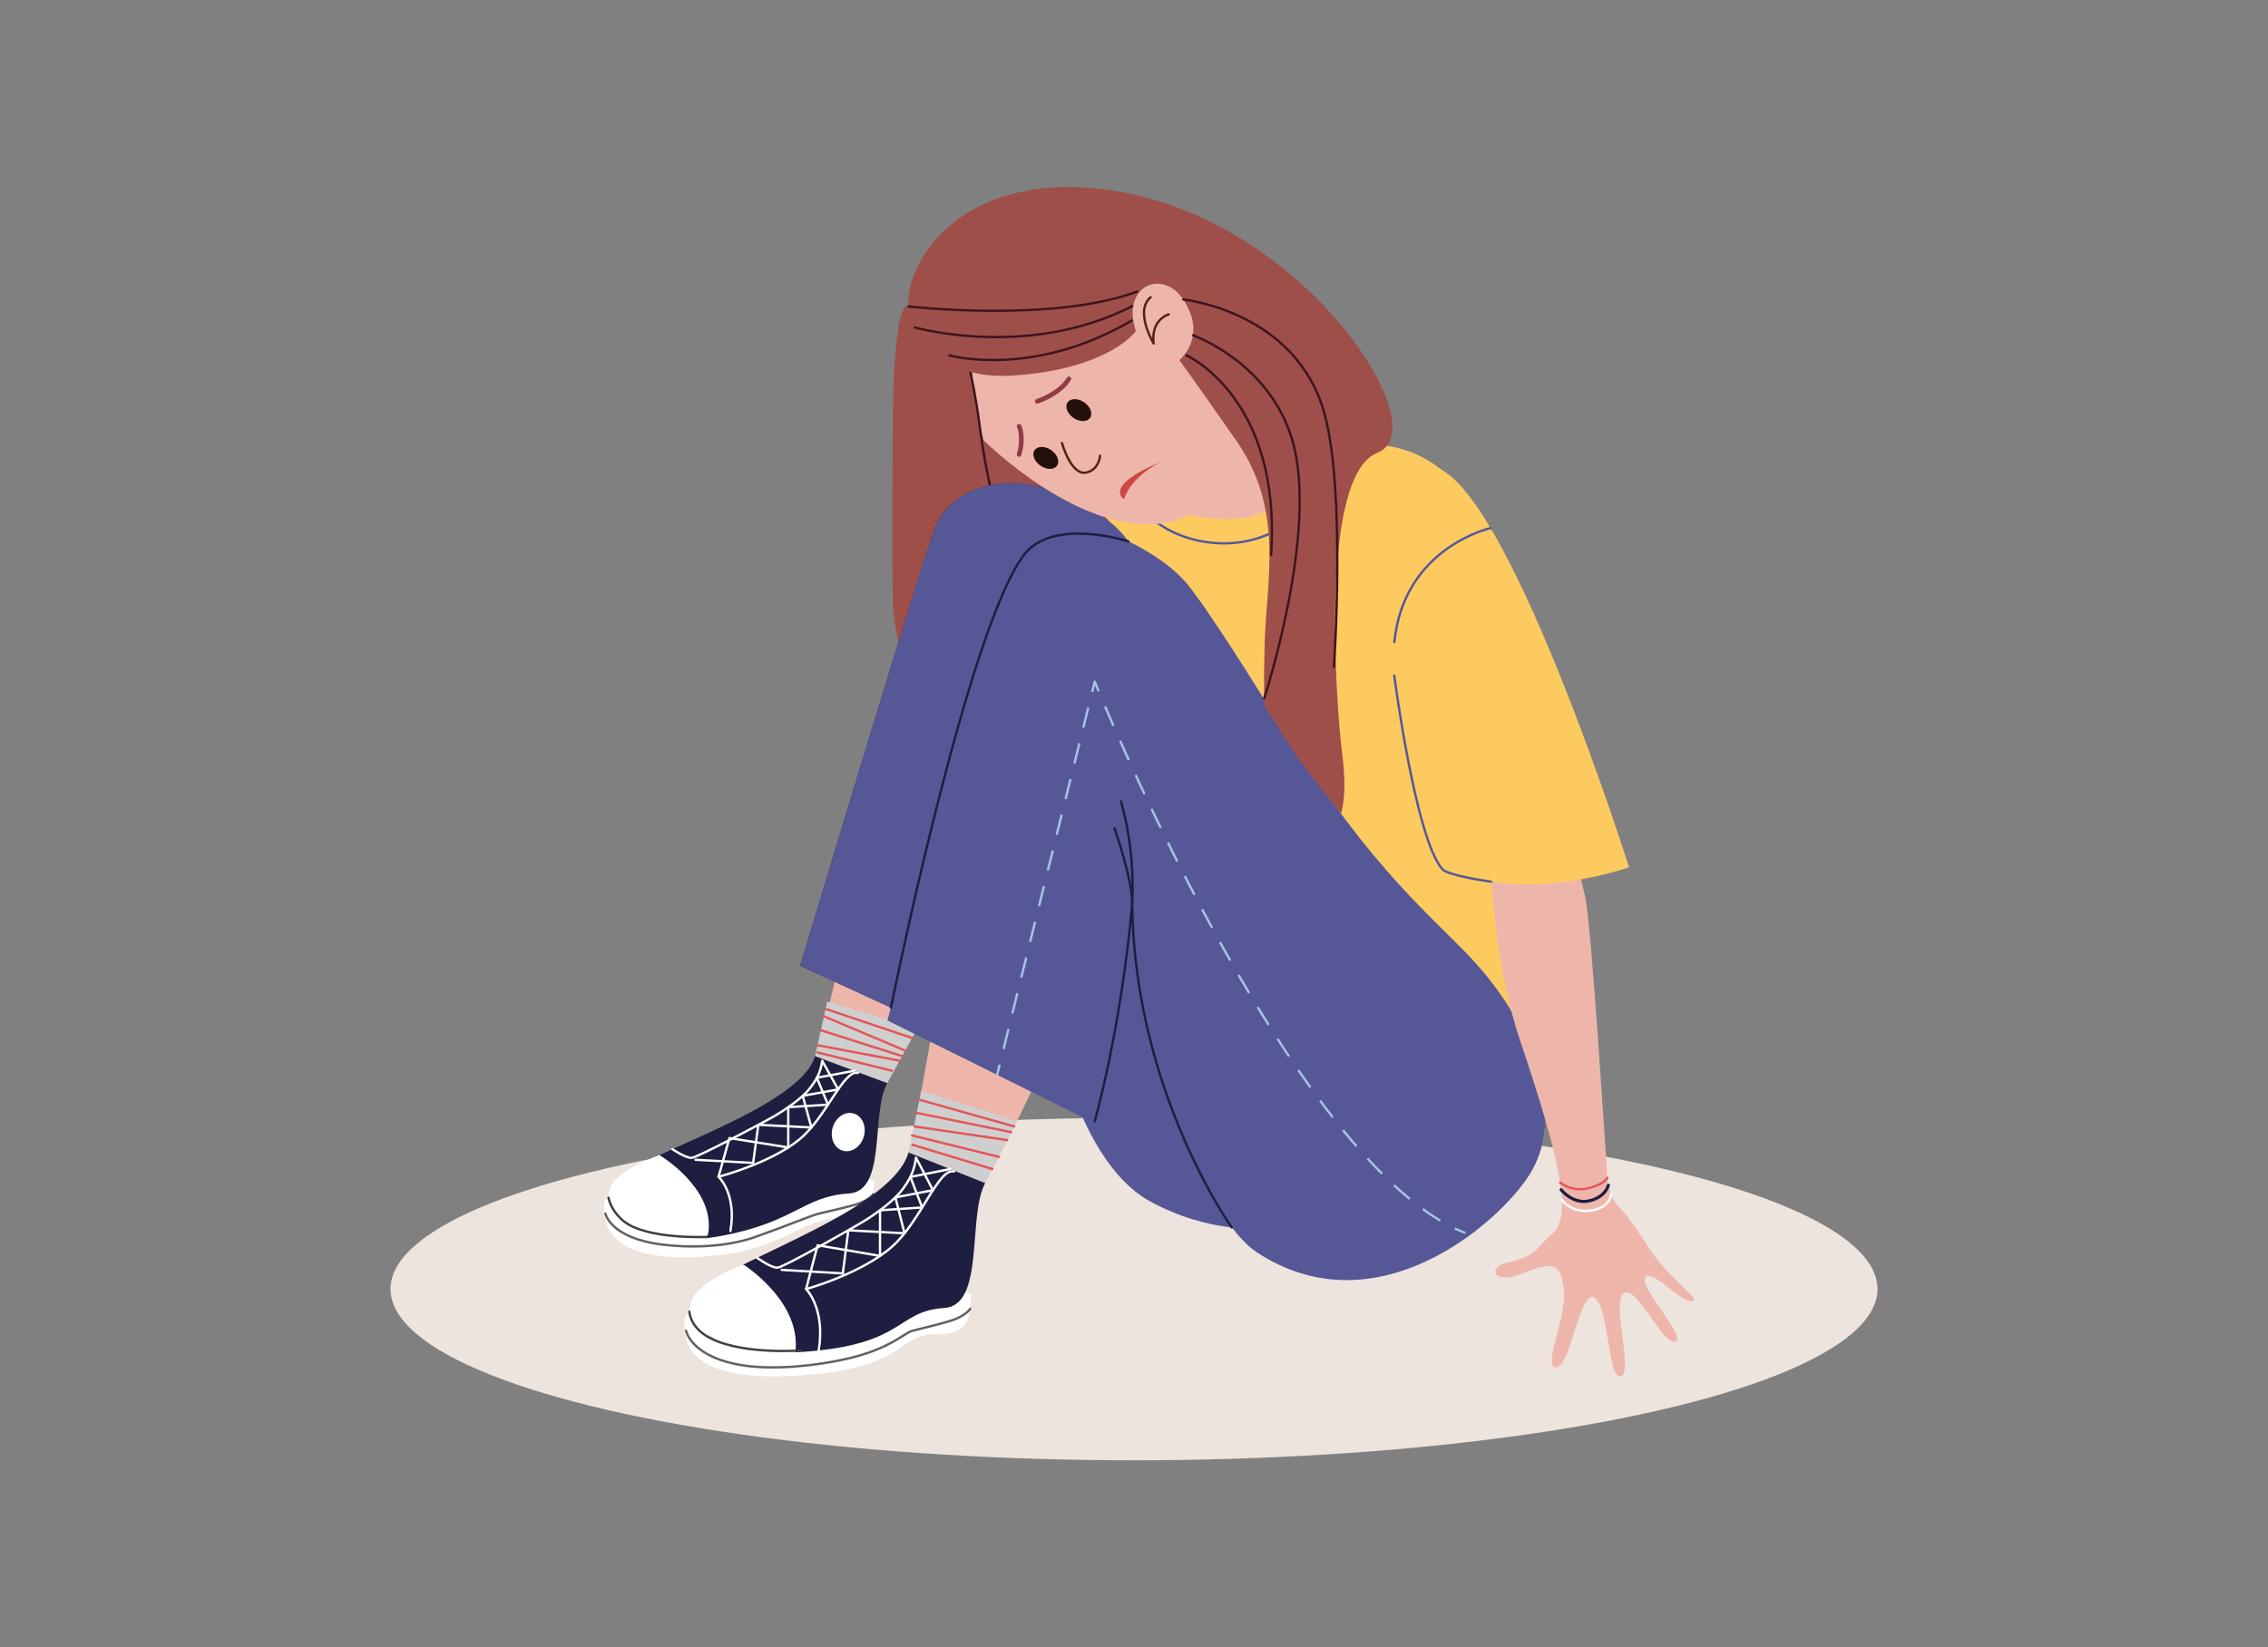 <svg id="Layer_1" data-name="Layer 1" xmlns="http://www.w3.org/2000/svg" viewBox="0 0 1459.13 1060.09"><rect x="0" y="0" width="1459.13" height="1060.09" fill="#808080" stroke="none"/><defs><style>.cls-1{fill:#ede4dd;}.cls-2{fill:#fdca60;}.cls-10,.cls-11,.cls-12,.cls-13,.cls-14,.cls-15,.cls-16,.cls-17,.cls-19,.cls-21,.cls-23,.cls-24,.cls-3{fill:none;stroke-linejoin:round;}.cls-3{stroke:#565797;}.cls-10,.cls-11,.cls-12,.cls-13,.cls-17,.cls-19,.cls-21,.cls-23,.cls-24,.cls-3{stroke-linecap:round;}.cls-10,.cls-11,.cls-12,.cls-13,.cls-14,.cls-15,.cls-16,.cls-17,.cls-19,.cls-23,.cls-3{stroke-width:1.5px;}.cls-4{fill:#9e4f4a;}.cls-18,.cls-5{fill:#eeb6ab;}.cls-6{fill:#565797;}.cls-7{fill:#1d1e40;}.cls-8{fill:#fff;}.cls-9{fill:#cfcfcf;}.cls-10{stroke:#fff;}.cls-11{stroke:#404040;}.cls-12{stroke:#606160;}.cls-13{stroke:#e65557;}.cls-14,.cls-15,.cls-16{stroke:#a5c3e6;stroke-linecap:square;}.cls-15{stroke-dasharray:11.84 11.84;}.cls-16{stroke-dasharray:12.06 12.06;}.cls-17,.cls-24{stroke:#1d1e40;}.cls-18{opacity:0.67;isolation:isolate;}.cls-19{stroke:#542210;}.cls-20{fill:#cc4746;}.cls-21{stroke:#913a44;stroke-width:3px;}.cls-22{fill:#24100a;}.cls-23{stroke:#3c151d;}.cls-24{stroke-width:2px;}</style></defs><g id="Layer_14" data-name="Layer 14"><ellipse class="cls-1" cx="729.57" cy="829.56" rx="478.33" ry="110.2"/></g><g id="Layer_7" data-name="Layer 7"><path class="cls-2" d="M707.08,330.34s145.68-70.09,208.52-35.8,46.25,121.88,46.25,121.88L952.48,425s-36.57,50.6-3.3,97.42,79.16,119.6,74.23,165.19-29.12,32.07-29.12,32.07,16.9-48.11-110.61-158.19C792.19,430.51,707.08,330.34,707.08,330.34Z"/><path class="cls-3" d="M741.62,334s15.64,15,44.29,15.64a72.23,72.23,0,0,0,37-9.19"/><g id="Layer_6" data-name="Layer 6"><path class="cls-4" d="M670.42,231.31s24.51,39,17.18,62,45.06,39.38,41.83,88.77c-4.64,71-27.15,171.88-32.77,185.24s-35-50.09-37.51-68.44-5.6-75.73-6.3-118.6-43.47-84.83-43.47-101.7,20.19-80.29,29-76.09S670.42,231.31,670.42,231.31Z"/><path class="cls-4" d="M623.85,227.42s5.74,36.82,9.88,60.61c5.45,31.29,7.77,88.49,4.55,137.87-4.64,71,10.14,122.78,4.52,136.13s-35-50.09-37.51-68.44-30.2-65-30.9-107.84,0-97.9,0-114.77,1.32-78,10.15-73.77S623.85,227.42,623.85,227.42Z"/><g id="Layer_3" data-name="Layer 3"><path class="cls-5" d="M608.64,353.43c-19.71,39.75-72.1,288.13-83.6,326.35s-122,75.51-123.63,92.33-6.16,31.5,57.91,26.91,47.64-22.93,78.86-22.93,18.07-60.32,29.57-80.19,83.79-135.36,98.58-202.62c18.9-64.08,65.59-119.12,40.82-150.61C684,313.24,628.35,313.68,608.64,353.43Z"/><path class="cls-6" d="M611.32,336.85c-23.91,40.51,39,237.43,59.64,171.4-11.28,141,23.06,240.14,69.16,265,74.17,39.91,144.08,3.21,166.19-25.43,31.09-40.28,5.61-100.9-17.33-133.95-22-31.62-54.86-58.62-101.76-148.28-24.66-47.15-38.11-78.05-59.36-114.21C708,317.53,635.23,296.34,611.32,336.85Z"/><path class="cls-7" d="M514.82,621.53,652.36,685s115.86-273.46,73.31-331.7-110.88-50.4-124.33-12.9S514.82,621.53,514.82,621.53Z"/><path class="cls-6" d="M514.82,621.56,652.36,685s115.86-273.46,73.31-331.7-110.88-50.4-124.33-12.9S514.82,621.56,514.82,621.56Z"/><path class="cls-5" d="M659.23,365.13C639.52,407.84,596,700.59,584.5,741.66S449.79,817.23,448.14,835.3s6.57,39.43,70.64,34.5,47.64-24.64,78.86-24.64,24.64-62.43,36.14-83.79,77.21-147.86,92-220.14c3,141.43,67.64,224.17,101,239.18C903.56,815,964.93,786.57,984,755.85c26.88-43.2-4.57-101-30.72-131.53-25-29.26-60.48-52.8-116.17-137.29-29.28-44.43-45.77-73.82-70.55-107.65C743.44,347.76,678.94,322.41,659.23,365.13Z"/><path class="cls-8" d="M552,801.38c-12.38,43.21-109.72,28.34-111.49,47.35s7.08,41.48,76.06,36.3,59.58-26.52,86-26.51c24.46,0,20.66-14.51,22.45-25.6Z"/><polygon class="cls-9" points="592.77 701.87 654.2 721.57 633.78 761.38 584.49 741.66 592.77 701.87"/><g id="Layer_17" data-name="Layer 17"><path class="cls-8" d="M493.79,732.39c-11.67,38.16-103.43,25-105.1,41.81s7.32,40.61,72.15,33.73c44-4.67,55.11-24,80-24,23,0,20.09-13.93,21.77-23.73Z"/><polygon class="cls-9" points="532.19 644.51 590.1 661.91 570.85 697.06 524.39 679.65 532.19 644.51"/><path class="cls-7" d="M570.85,697.06c-10.84,18.86,0,69.48-24.73,71-29.37,1.75-34.78,18.71-82.71,27.4-59.58,10.8-69.11-17.11-67.57-33.07s117.7-46.42,128.54-82.69Z"/><path class="cls-8" d="M424.28,743.35s34.38,20.3,31.63,48.58c-1.68,17.34-33,10.43-50.87-3.11-10.21-7.71-14.82-12.57-13.29-21.07.16-.9.4-1.9.71-3C395.68,753.36,424.28,743.35,424.28,743.35Z"/><path class="cls-10" d="M469.94,792.17c4.16-24.1-7.67-34.89-7.67-34.89s33.44-8.57,52.3-24.24c17.25-14.33,28.07-44.88,37.39-42.55"/><path class="cls-11" d="M454.78,796s-39.23,1.84-53.8-10.36c-8.32-7-9.51-14.87-9.51-14.87"/><path class="cls-12" d="M389.49,781s3,15.64,36.23,19.91c17.65,2.27,41.37,1.8,60.18-4.87,22.58-8,35.63-13.72,41.06-15.06s21-4.69,26-6.64c7.21-2.85,8.85-5.85,8.85-5.85"/><path class="cls-10" d="M447.48,746.37l37.06,2,3.34-24.51L522,725.59l-5.54-20.39,22.78-4.11-10.28-18.46c-1,7.58-3.79,12.57-8.46,18.39s-15.85,13.68-24.24,18.34S448.71,744.84,445,745.13s-12.41-5.59-12.41-5.59"/><polyline class="cls-10" points="462.27 757.27 469.27 732.39 507.12 738.44 507.12 712.51 532.69 710.9 525.52 693.56 549.68 689.06"/><line class="cls-13" x1="525.95" y1="677.31" x2="573.85" y2="689.06"/><line class="cls-13" x1="525.95" y1="672.65" x2="578.77" y2="682.62"/><line class="cls-13" x1="528.09" y1="663" x2="580.39" y2="679.65"/><line class="cls-13" x1="530.08" y1="654.04" x2="582.33" y2="676.11"/><line class="cls-13" x1="531.14" y1="649.27" x2="586.77" y2="667.99"/><ellipse class="cls-8" cx="545.73" cy="728.59" rx="12.48" ry="10.43" transform="translate(-305.92 1050.08) rotate(-73.85)"/></g><path class="cls-6" d="M656.46,364c-19.71,42.71,55.46,245,69.32,177.22,3,141.43,52.19,244.49,82.57,264.54,77.29,51,156.58-19.2,175.69-49.92,26.88-43.2-4.57-101-30.72-131.53-25-29.26-60.48-52.8-116.17-137.29-29.28-44.43-45.77-73.82-70.55-107.65C743.44,347.76,676.17,321.31,656.46,364Z"/><path class="cls-6" d="M570.91,656.7l137.54,68.21s110.24-269.56,67.69-332.15S666.7,327.53,653.25,367.82,570.91,656.7,570.91,656.7Z"/><line class="cls-14" x1="641.51" y1="691.71" x2="642.95" y2="685.89"/><line class="cls-15" x1="645.8" y1="674.39" x2="701.4" y2="450.27"/><path class="cls-14" d="M702.83,444.52l1.44-5.82s.79,1.94,2.29,5.54"/><path class="cls-16" d="M711.26,455.34c26.8,62.52,126.26,282.36,219.92,332.78"/><path class="cls-14" d="M936.57,790.83c1.84.86,3.67,1.66,5.51,2.38"/><line class="cls-13" x1="587" y1="736.69" x2="638.43" y2="752.31"/><line class="cls-13" x1="586.77" y1="730.69" x2="642.62" y2="744.5"/><line class="cls-13" x1="588.32" y1="724.91" x2="647.97" y2="733.71"/><line class="cls-13" x1="590.1" y1="716.25" x2="650.59" y2="728.6"/><line class="cls-13" x1="591.99" y1="707.86" x2="652.48" y2="724.91"/><path class="cls-17" d="M573.19,648.47s49.12-243.63,85.58-291.36c18.73-24.53,67.23-8.69,67.23-8.69"/><path class="cls-17" d="M792.42,789.91s-62.84-88-64-208.3c-7.27,81.4-24.13,140-24.13,140"/><path class="cls-17" d="M721.13,515.69s9.31,29,7.27,65.91C728.63,566,717,533,717,533"/><g id="Layer_16" data-name="Layer 16"><path class="cls-7" d="M633.78,761.38c-11.5,21.36,0,78.68-26.23,80.35-31.15,2-24.7,23.15-88.77,28.08s-72.29-16.43-70.64-34.5S573,782.74,584.5,741.67Z"/><path class="cls-8" d="M478.29,813.79s36.47,23,33.56,55c-1.79,19.64-34.64,7.27-53.64-8.06-10.83-8.74-16-9.69-14.42-19.32q.25-1.53.75-3.39C448,825.13,478.29,813.79,478.29,813.79Z"/><path class="cls-10" d="M526.73,869.07c4.42-27.29-8.13-39.51-8.13-39.51s35.48-9.7,55.48-27.45c18.29-16.23,29.78-50.82,39.67-48.19"/><path class="cls-11" d="M515.11,869.07s-41.4,3.26-61.5-9.89c-9.81-6.42-10.11-15.06-10.11-15.06"/><path class="cls-12" d="M441.39,856.38s3.2,17.72,38.43,22.55c18.72,2.57,44.72.21,65.4-4.58,27.89-6.46,36.23-16.47,42-18s22.33-5.31,27.57-7.52c7.65-3.23,9.39-6.63,9.39-6.63"/><path class="cls-10" d="M502.91,817.21l39.32,2.28,3.55-27.76,36.16,1.94-5.87-23.09,24.16-4.65L589.32,745c-1.1,8.59-4,14.23-9,20.83s-16.81,15.5-25.72,20.77-50.41,28.86-54.36,29.19-13.16-6.33-13.16-6.33"/><polyline class="cls-10" points="518.59 829.56 526.02 801.38 566.17 808.23 566.17 778.87 593.29 777.05 585.69 757.41 611.32 752.31"/><g id="Layer_10" data-name="Layer 10"><path class="cls-5" d="M766,233.19s28.67,26.12,51.13,71.63S743.93,332.14,735,320,734.65,225.49,766,233.19Z"/><path class="cls-18" d="M771.64,228.7s33.43,29.56,31.72,67.23-34.8,36.22-45.63,32.81C745.21,324.8,771.64,228.7,771.64,228.7Z"/><g id="Layer_11" data-name="Layer 11"><path class="cls-5" d="M773.71,239.34s32.34,86.35-22.47,96.92-118.41-52.9-118.41-52.9-27.7-91.3,23.49-90.12S770.66,119.07,773.71,239.34Z"/><path class="cls-19" d="M751.88,202.31s-11.54,3.11-9.68,18.74c0,0-12.57-20.84-1.92-29.78"/><path class="cls-20" d="M723.22,321.26s-14.5-8,23.43-24C725.81,308.41,723.22,321.26,723.22,321.26Z"/><path class="cls-21" d="M667.34,258.24s14.33-4.56,20.33-14.45"/><path class="cls-21" d="M655.65,274.27s3.29,6.65,0,18.17"/><path class="cls-19" d="M683.23,285.1s5.79,21,15.55,19c8.3-1.7,9-10.84,9-10.84"/><ellipse class="cls-22" cx="694.05" cy="263.89" rx="6.08" ry="8.79" transform="translate(82.6 685.16) rotate(-55.38)"/><ellipse class="cls-22" cx="672.81" cy="294.64" rx="6.08" ry="8.79" transform="translate(48.12 680.97) rotate(-55.38)"/><path class="cls-23" d="M624.26,239.31s3.37,14.55,5.81,33.27c3.39,26,6.72,39,6.72,39"/><g id="Layer_8" data-name="Layer 8"><path class="cls-5" d="M979.78,423S977,378.42,935,361.44s-22,65,3.29,101.28,12.85,127.47,39.81,207.36,33.16,112.83,20.57,123.82-9.15,14-29.22,18.67c-13.09,3-8,14.2,8.64,7.41,24-9.78,25.56-4.92,27.81,8.39,3,17.85-13.16,49-5.56,51.49,9.48,3.14,15.81-49.85,25.17-44.85s9,50.72,16.51,50.71c10.19,0-6.45-50.13,3.25-53.8,8.65-3.27,25,34.4,32.7,31.44s-26.08-37.54-18.89-41.87c6-3.6,26,20.67,30.72,15.25,2-2.36-16.67-14.72-29.13-33.9-3.16-4.86-12.45-19.25-16.2-22.86-11.62-11.14-10.22-22-10.84-30s-9.61-151.78-13.6-171.75S979.78,423,979.78,423Z"/><path class="cls-18" d="M947.89,555.65s24.25,30,52.47,30,13.18-34.35,13.18-34.35Z"/><path class="cls-10" d="M1004.88,772s5.29,8.85,18.9,7c6.63-.92,12.65-5.15,12.65-10.56"/><path class="cls-24" d="M1004.36,765.64s7.58,9.64,18.16,7.14,12.22-10,12.22-10"/><path class="cls-13" d="M1003.75,761a21.07,21.07,0,0,0,18.07,3.68c10.64-2.72,12.28-6.72,12.28-6.72"/><g id="Layer_9" data-name="Layer 9"><path class="cls-2" d="M870.81,309.87s32,200.1,58.7,248.2c49.84,25,118.55,0,118.55,0S975.54,328.56,927.44,302.32,884.56,294.87,870.81,309.87Z"/><path class="cls-3" d="M897,434.8S910.75,540.25,928,559.38c3.84,4.27,31.23,8,31.23,8"/><path class="cls-3" d="M959,339.84s-55.8,12.27-61.93,73.33"/><g id="Layer_12" data-name="Layer 12"><path class="cls-4" d="M585.36,203.11s11.31,41.26,63.81,38.7c43.9-2.14,71.38-16.1,81.62-28.69-9.76-28.93,17-40.66,30.43-20.39,16.07,24.2-2.48,39-2.48,39S774.1,252.91,795.65,284c30.62,44.15,19.19,89.37,18,129.2-.45,15.33-.53,28.87-.3,40.81,29.57,47.11,26.45,39.67,49.38,69.74,2.43-8.56,3.11-21.16.65-39.69-2.87-21.62-16-177.46,22.73-192.66s-43.34-143.67-160.58-167C619.08,103.09,577.22,171.88,585.36,203.11Z"/><path class="cls-23" d="M610.84,228.7s53.38,15.1,117.27-22.43"/><path class="cls-23" d="M588.57,210.72s72.72,20.8,139.84-13.73"/><path class="cls-23" d="M584.53,197.2s92.44,10.7,147.19-9.58"/><path class="cls-23" d="M763.36,228.7s61.41,27.41,54.39,128.42"/><path class="cls-23" d="M767.5,215.78s48.69,17,63.75,66.91c17.61,58.33-17.92,166.69-17.92,166.69"/><path class="cls-23" d="M761.23,192.73s72.5,7.29,90.84,73.33c13.89,50,6.13,163.13,6.13,163.13"/></g></g></g></g></g></g></g></g></g></svg>